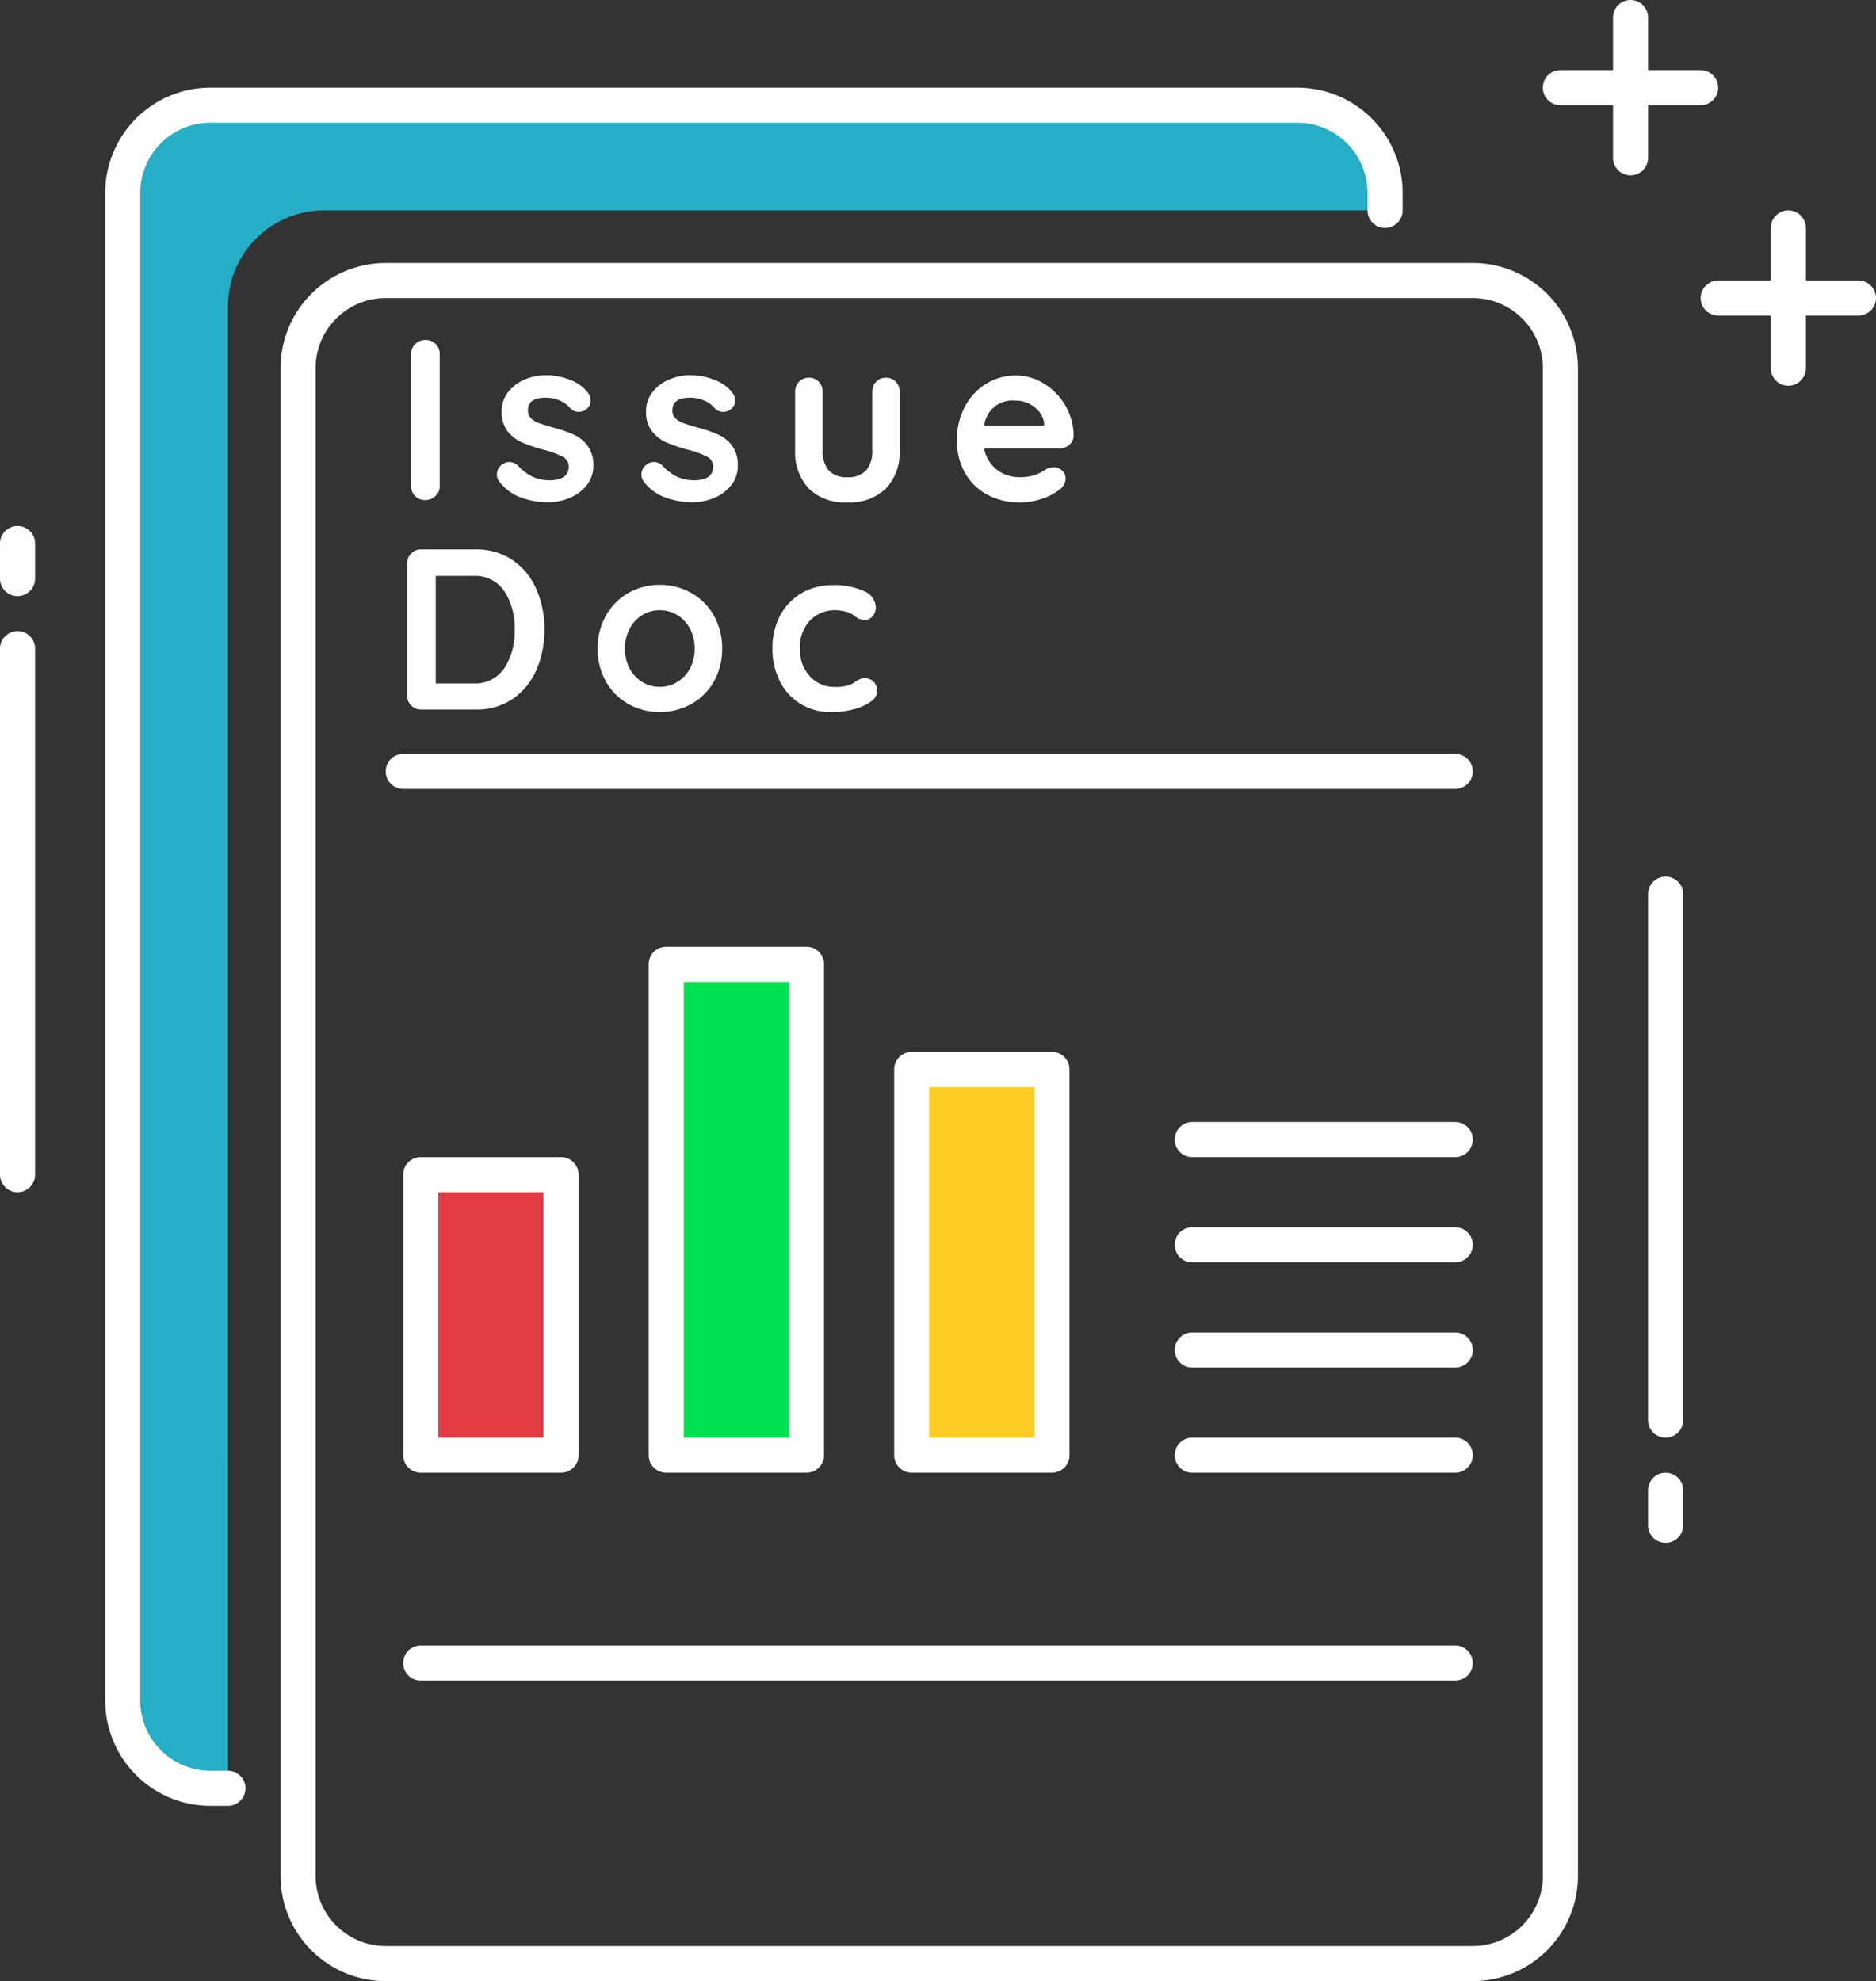 <svg xmlns="http://www.w3.org/2000/svg" width="74.096" height="78.251" viewBox="0 0 74.096 78.251">
  <rect x="0" y="0" width="74.096" height="78.251" fill="#333333" stroke="none"/>
  <g id="Report" transform="translate(642.024 -318.46)">
    <g id="Group_3483" data-name="Group 3483" transform="translate(-581.085 321.23)">
      <path id="Path_22315" data-name="Path 22315" d="M-591.792,321.845h-5.54a.692.692,0,0,1-.693-.692.692.692,0,0,1,.693-.693h5.54a.693.693,0,0,1,.692.693A.693.693,0,0,1-591.792,321.845Z" transform="translate(598.024 -320.46)" fill="#fff"/>
    </g>
    <g id="Group_3484" data-name="Group 3484" transform="translate(-578.315 318.46)">
      <path id="Path_22316" data-name="Path 22316" d="M-595.331,325.385a.692.692,0,0,1-.693-.693v-5.54a.692.692,0,0,1,.693-.692.693.693,0,0,1,.692.692v5.54A.693.693,0,0,1-595.331,325.385Z" transform="translate(596.024 -318.46)" fill="#fff"/>
    </g>
    <g id="Group_3485" data-name="Group 3485" transform="translate(-574.853 329.54)">
      <path id="Path_22317" data-name="Path 22317" d="M-587.292,327.845h-5.54a.692.692,0,0,1-.692-.693.692.692,0,0,1,.692-.693h5.54a.693.693,0,0,1,.692.693A.693.693,0,0,1-587.292,327.845Z" transform="translate(593.524 -326.46)" fill="#fff"/>
    </g>
    <g id="Group_3486" data-name="Group 3486" transform="translate(-572.083 326.77)">
      <path id="Path_22318" data-name="Path 22318" d="M-590.831,331.385a.692.692,0,0,1-.693-.692v-5.54a.692.692,0,0,1,.693-.692.693.693,0,0,1,.693.692v5.54A.693.693,0,0,1-590.831,331.385Z" transform="translate(591.524 -324.46)" fill="#fff"/>
    </g>
    <g id="Group_3487" data-name="Group 3487" transform="translate(-637.177 322.615)">
      <path id="Path_22319" data-name="Path 22319" d="M-634.369,329.365a3.8,3.8,0,0,1,3.846-3.75h41.858v-.693a3.463,3.463,0,0,0-3.462-3.462h-42.934a3.462,3.462,0,0,0-3.462,3.462v59.554a3.462,3.462,0,0,0,3.462,3.462h.693Z" transform="translate(638.524 -321.46)" fill="#25aec6"/>
    </g>
    <g id="Group_3488" data-name="Group 3488" transform="translate(-637.869 321.922)">
      <path id="Path_22320" data-name="Path 22320" d="M-634.177,388.824h-.692a4.159,4.159,0,0,1-4.155-4.155V325.115a4.159,4.159,0,0,1,4.155-4.155h42.934a4.16,4.16,0,0,1,4.155,4.155v.693a.693.693,0,0,1-.693.692.692.692,0,0,1-.693-.692v-.693a2.773,2.773,0,0,0-2.77-2.77h-42.934a2.773,2.773,0,0,0-2.77,2.77v59.554a2.773,2.773,0,0,0,2.77,2.77h.692a.693.693,0,0,1,.693.693A.693.693,0,0,1-634.177,388.824Z" transform="translate(639.024 -320.96)" fill="#fff"/>
    </g>
    <g id="Group_3489" data-name="Group 3489" transform="translate(-630.944 328.847)">
      <path id="Path_22321" data-name="Path 22321" d="M-586.935,393.824h-42.934a4.159,4.159,0,0,1-4.155-4.155V330.115a4.159,4.159,0,0,1,4.155-4.155h42.934a4.16,4.16,0,0,1,4.155,4.155v59.554A4.16,4.16,0,0,1-586.935,393.824Zm-42.934-66.479a2.773,2.773,0,0,0-2.77,2.77v59.554a2.773,2.773,0,0,0,2.77,2.77h42.934a2.773,2.773,0,0,0,2.77-2.77V330.115a2.773,2.773,0,0,0-2.77-2.77Z" transform="translate(634.024 -325.96)" fill="#fff"/>
    </g>
    <g id="Group_3490" data-name="Group 3490" transform="translate(-626.097 364.164)">
      <rect id="Rectangle_3719" data-name="Rectangle 3719" width="5.54" height="11.08" transform="translate(0.692 0.693)" fill="#e23b43"/>
      <path id="Path_22322" data-name="Path 22322" d="M-624.292,363.925h-5.54a.692.692,0,0,1-.693-.693v-11.08a.692.692,0,0,1,.693-.692h5.54a.693.693,0,0,1,.693.692v11.08A.693.693,0,0,1-624.292,363.925Zm-4.847-1.385h4.155v-9.695h-4.155Z" transform="translate(630.524 -351.46)" fill="#fff"/>
    </g>
    <g id="Group_3491" data-name="Group 3491" transform="translate(-616.402 355.854)">
      <path id="Path_22343" data-name="Path 22343" d="M0,0H5.54V19.39H0Z" transform="translate(0.692 0.693)" fill="#00e152"/>
      <path id="Path_22323" data-name="Path 22323" d="M-617.292,366.235h-5.54a.692.692,0,0,1-.693-.693v-19.39a.692.692,0,0,1,.693-.693h5.54a.693.693,0,0,1,.693.693v19.39A.693.693,0,0,1-617.292,366.235Zm-4.847-1.385h4.155v-18h-4.155Z" transform="translate(623.524 -345.46)" fill="#fff"/>
    </g>
    <g id="Group_3492" data-name="Group 3492" transform="translate(-606.707 360.009)">
      <rect id="Rectangle_3721" data-name="Rectangle 3721" width="5.54" height="15.235" transform="translate(0.692 0.693)" fill="#ffcc28"/>
      <path id="Path_22324" data-name="Path 22324" d="M-610.292,365.08h-5.54a.692.692,0,0,1-.692-.693V349.152a.692.692,0,0,1,.692-.693h5.54a.693.693,0,0,1,.693.693v15.235A.693.693,0,0,1-610.292,365.08Zm-4.847-1.385h4.155v-13.85h-4.155Z" transform="translate(616.524 -348.46)" fill="#fff"/>
    </g>
    <g id="Group_3493" data-name="Group 3493" transform="translate(-626.789 348.237)">
      <path id="Path_22325" data-name="Path 22325" d="M-588.782,341.345h-41.549a.692.692,0,0,1-.693-.692.692.692,0,0,1,.693-.692h41.549a.693.693,0,0,1,.693.692A.693.693,0,0,1-588.782,341.345Z" transform="translate(631.024 -339.96)" fill="#fff"/>
    </g>
    <g id="Group_3494" data-name="Group 3494" transform="translate(-595.627 362.779)">
      <path id="Path_22326" data-name="Path 22326" d="M-597.444,351.845h-10.387a.692.692,0,0,1-.692-.693.692.692,0,0,1,.692-.693h10.387a.693.693,0,0,1,.693.693A.693.693,0,0,1-597.444,351.845Z" transform="translate(608.524 -350.46)" fill="#fff"/>
    </g>
    <g id="Group_3495" data-name="Group 3495" transform="translate(-595.627 366.934)">
      <path id="Path_22327" data-name="Path 22327" d="M-597.444,354.845h-10.387a.692.692,0,0,1-.692-.693.692.692,0,0,1,.692-.693h10.387a.693.693,0,0,1,.693.693A.693.693,0,0,1-597.444,354.845Z" transform="translate(608.524 -353.46)" fill="#fff"/>
    </g>
    <g id="Group_3496" data-name="Group 3496" transform="translate(-595.627 371.089)">
      <path id="Path_22328" data-name="Path 22328" d="M-597.444,357.845h-10.387a.692.692,0,0,1-.692-.692.692.692,0,0,1,.692-.693h10.387a.693.693,0,0,1,.693.693A.693.693,0,0,1-597.444,357.845Z" transform="translate(608.524 -356.46)" fill="#fff"/>
    </g>
    <g id="Group_3497" data-name="Group 3497" transform="translate(-595.627 375.244)">
      <path id="Path_22329" data-name="Path 22329" d="M-597.444,360.845h-10.387a.692.692,0,0,1-.692-.693.692.692,0,0,1,.692-.693h10.387a.693.693,0,0,1,.693.693A.693.693,0,0,1-597.444,360.845Z" transform="translate(608.524 -359.46)" fill="#fff"/>
    </g>
    <g id="Group_3498" data-name="Group 3498" transform="translate(-626.097 383.455)">
      <path id="Path_22330" data-name="Path 22330" d="M-588.975,366.774h-40.857a.692.692,0,0,1-.693-.693.691.691,0,0,1,.693-.693h40.857a.692.692,0,0,1,.693.693A.693.693,0,0,1-588.975,366.774Z" transform="translate(630.524 -365.389)" fill="#fff"/>
    </g>
    <g id="Group_3499" data-name="Group 3499" transform="translate(-642.024 339.235)">
      <path id="Path_22331" data-name="Path 22331" d="M-641.331,336.23a.692.692,0,0,1-.693-.692v-1.385a.692.692,0,0,1,.693-.692.693.693,0,0,1,.693.692v1.385A.693.693,0,0,1-641.331,336.23Z" transform="translate(642.024 -333.46)" fill="#fff"/>
    </g>
    <g id="Group_3500" data-name="Group 3500" transform="translate(-642.024 343.389)">
      <path id="Path_22332" data-name="Path 22332" d="M-641.331,358.62a.692.692,0,0,1-.693-.692V337.152a.692.692,0,0,1,.693-.693.693.693,0,0,1,.693.693v20.775A.693.693,0,0,1-641.331,358.62Z" transform="translate(642.024 -336.46)" fill="#fff"/>
    </g>
    <g id="Group_3501" data-name="Group 3501" transform="translate(-576.93 376.629)">
      <path id="Path_22333" data-name="Path 22333" d="M-594.331,363.23a.692.692,0,0,1-.693-.692v-1.385a.692.692,0,0,1,.693-.692.693.693,0,0,1,.693.692v1.385A.693.693,0,0,1-594.331,363.23Z" transform="translate(595.024 -360.46)" fill="#fff"/>
    </g>
    <g id="Group_3502" data-name="Group 3502" transform="translate(-576.93 353.084)">
      <path id="Path_22334" data-name="Path 22334" d="M-594.331,365.62a.692.692,0,0,1-.693-.693V344.152a.692.692,0,0,1,.693-.693.693.693,0,0,1,.693.693v20.775A.693.693,0,0,1-594.331,365.62Z" transform="translate(595.024 -343.46)" fill="#fff"/>
    </g>
    <g id="Group_3503" data-name="Group 3503" transform="translate(-625.942 331.889)">
      <path id="Path_22335" data-name="Path 22335" d="M-629.342,334.32a.566.566,0,0,1-.4.158.546.546,0,0,1-.4-.158.535.535,0,0,1-.158-.393v-5.22a.524.524,0,0,1,.163-.393.571.571,0,0,1,.416-.158.538.538,0,0,1,.388.158.528.528,0,0,1,.162.393v5.22A.512.512,0,0,1-629.342,334.32Z" transform="translate(630.456 -328.156)" fill="#fff"/>
      <path id="Path_22336" data-name="Path 22336" d="M-627.853,333.068a.473.473,0,0,1,.234-.4.481.481,0,0,1,.262-.082.51.51,0,0,1,.361.172,1.942,1.942,0,0,0,.565.417,1.687,1.687,0,0,0,.709.134q.7-.027.705-.533a.43.43,0,0,0-.24-.4,3.306,3.306,0,0,0-.745-.271,6.514,6.514,0,0,1-.855-.289,1.509,1.509,0,0,1-.568-.438,1.209,1.209,0,0,1-.24-.791,1.2,1.2,0,0,1,.248-.753,1.631,1.631,0,0,1,.651-.5,2.1,2.1,0,0,1,.853-.176,2.611,2.611,0,0,1,.921.172,1.593,1.593,0,0,1,.723.506.509.509,0,0,1,.118.325.424.424,0,0,1-.172.344.463.463,0,0,1-.289.1.442.442,0,0,1-.326-.126,1.129,1.129,0,0,0-.42-.316,1.378,1.378,0,0,0-.582-.118c-.458,0-.687.165-.687.5a.425.425,0,0,0,.126.32.849.849,0,0,0,.32.19c.13.046.313.1.547.168a5.808,5.808,0,0,1,.813.28,1.4,1.4,0,0,1,.551.442,1.278,1.278,0,0,1,.226.787,1.208,1.208,0,0,1-.262.773,1.671,1.671,0,0,1-.673.5,2.189,2.189,0,0,1-.845.172,3.077,3.077,0,0,1-1.111-.2,1.843,1.843,0,0,1-.839-.641A.431.431,0,0,1-627.853,333.068Z" transform="translate(631.397 -327.767)" fill="#fff"/>
      <path id="Path_22337" data-name="Path 22337" d="M-623.731,333.068a.473.473,0,0,1,.234-.4.481.481,0,0,1,.262-.082.51.51,0,0,1,.361.172,1.943,1.943,0,0,0,.565.417,1.687,1.687,0,0,0,.709.134q.7-.027.7-.533a.43.43,0,0,0-.24-.4,3.31,3.31,0,0,0-.745-.271,6.443,6.443,0,0,1-.854-.289,1.507,1.507,0,0,1-.568-.438,1.209,1.209,0,0,1-.241-.791,1.192,1.192,0,0,1,.249-.753,1.632,1.632,0,0,1,.651-.5,2.09,2.09,0,0,1,.853-.176,2.611,2.611,0,0,1,.921.172,1.594,1.594,0,0,1,.723.506.509.509,0,0,1,.118.325.424.424,0,0,1-.172.344.463.463,0,0,1-.289.1.439.439,0,0,1-.325-.126,1.129,1.129,0,0,0-.42-.316,1.381,1.381,0,0,0-.583-.118c-.457,0-.686.165-.686.5a.425.425,0,0,0,.126.32.851.851,0,0,0,.32.19c.13.046.312.1.547.168a5.816,5.816,0,0,1,.813.28,1.4,1.4,0,0,1,.551.442,1.278,1.278,0,0,1,.226.787,1.207,1.207,0,0,1-.262.773,1.67,1.67,0,0,1-.673.5,2.189,2.189,0,0,1-.845.172,3.078,3.078,0,0,1-1.111-.2,1.853,1.853,0,0,1-.841-.641A.439.439,0,0,1-623.731,333.068Z" transform="translate(632.984 -327.767)" fill="#fff"/>
      <path id="Path_22338" data-name="Path 22338" d="M-615.374,329.39a.542.542,0,0,1,.154.393v2.294a2.1,2.1,0,0,1-.537,1.528,2.043,2.043,0,0,1-1.53.551,2.029,2.029,0,0,1-1.528-.551,2.111,2.111,0,0,1-.533-1.528v-2.294a.542.542,0,0,1,.154-.393.521.521,0,0,1,.389-.158.518.518,0,0,1,.388.158.542.542,0,0,1,.154.393v2.294a1.185,1.185,0,0,0,.244.819.946.946,0,0,0,.733.266.954.954,0,0,0,.74-.266,1.178,1.178,0,0,0,.245-.819v-2.294a.541.541,0,0,1,.152-.393.521.521,0,0,1,.389-.158A.518.518,0,0,1-615.374,329.39Z" transform="translate(634.671 -327.742)" fill="#fff"/>
      <path id="Path_22339" data-name="Path 22339" d="M-610.3,331.912a.57.57,0,0,1-.38.136h-2.98a1.368,1.368,0,0,0,.5.837,1.4,1.4,0,0,0,.877.3,1.936,1.936,0,0,0,.579-.068,1.537,1.537,0,0,0,.33-.144l.166-.1a.7.7,0,0,1,.307-.082.446.446,0,0,1,.325.136.434.434,0,0,1,.136.316.564.564,0,0,1-.254.443,2.148,2.148,0,0,1-.677.352,2.637,2.637,0,0,1-.859.145,2.663,2.663,0,0,1-1.323-.317,2.209,2.209,0,0,1-.873-.871,2.559,2.559,0,0,1-.306-1.252,2.76,2.76,0,0,1,.325-1.363,2.3,2.3,0,0,1,.857-.9,2.218,2.218,0,0,1,1.138-.312,2.106,2.106,0,0,1,1.125.326,2.439,2.439,0,0,1,.845.875,2.36,2.36,0,0,1,.316,1.192A.467.467,0,0,1-610.3,331.912Zm-3.352-.767h2.367v-.064a.929.929,0,0,0-.37-.65,1.17,1.17,0,0,0-.759-.271A1.122,1.122,0,0,0-613.654,331.145Z" transform="translate(636.446 -327.767)" fill="#fff"/>
      <path id="Path_22340" data-name="Path 22340" d="M-626.243,334.554a2.659,2.659,0,0,1,.931,1.138,3.89,3.89,0,0,1,.321,1.6,3.9,3.9,0,0,1-.321,1.6,2.659,2.659,0,0,1-.931,1.138,2.506,2.506,0,0,1-1.458.42h-2.159a.534.534,0,0,1-.393-.158.534.534,0,0,1-.158-.393v-5.221a.531.531,0,0,1,.158-.392.534.534,0,0,1,.393-.158h2.159A2.506,2.506,0,0,1-626.243,334.554Zm-.33,4.263a2.653,2.653,0,0,0,.407-1.522,2.64,2.64,0,0,0-.411-1.522,1.378,1.378,0,0,0-1.215-.6h-1.492v4.245h1.492A1.373,1.373,0,0,0-626.573,338.817Z" transform="translate(630.412 -325.855)" fill="#fff"/>
      <path id="Path_22341" data-name="Path 22341" d="M-620.389,338.952a2.3,2.3,0,0,1-.891.889,2.5,2.5,0,0,1-1.242.316,2.5,2.5,0,0,1-1.246-.316,2.313,2.313,0,0,1-.885-.889,2.589,2.589,0,0,1-.325-1.3,2.589,2.589,0,0,1,.325-1.3,2.347,2.347,0,0,1,.885-.895,2.471,2.471,0,0,1,1.246-.32,2.474,2.474,0,0,1,1.242.32,2.332,2.332,0,0,1,.891.895,2.589,2.589,0,0,1,.326,1.3A2.589,2.589,0,0,1-620.389,338.952Zm-.945-2.087a1.363,1.363,0,0,0-.5-.537,1.306,1.306,0,0,0-.691-.19,1.3,1.3,0,0,0-.69.19,1.363,1.363,0,0,0-.5.537,1.663,1.663,0,0,0-.186.791,1.629,1.629,0,0,0,.186.785,1.37,1.37,0,0,0,.5.533,1.3,1.3,0,0,0,.69.19,1.306,1.306,0,0,0,.691-.19,1.37,1.37,0,0,0,.5-.533,1.629,1.629,0,0,0,.186-.785A1.663,1.663,0,0,0-621.334,336.865Z" transform="translate(632.503 -325.465)" fill="#fff"/>
      <path id="Path_22342" data-name="Path 22342" d="M-616.383,335.383a.719.719,0,0,1,.47.637.539.539,0,0,1-.118.348.37.37,0,0,1-.306.15.589.589,0,0,1-.235-.04.822.822,0,0,1-.176-.109,1.473,1.473,0,0,0-.168-.112,1.072,1.072,0,0,0-.266-.082,1.53,1.53,0,0,0-.285-.036,1.366,1.366,0,0,0-1.061.42,1.561,1.561,0,0,0-.384,1.1,1.545,1.545,0,0,0,.388,1.079,1.281,1.281,0,0,0,.994.429,1.519,1.519,0,0,0,.659-.109,1.079,1.079,0,0,0,.148-.094,1.082,1.082,0,0,1,.177-.1.5.5,0,0,1,.2-.036.46.46,0,0,1,.357.144.532.532,0,0,1,.13.371.524.524,0,0,1-.252.406,2,2,0,0,1-.669.3,3.384,3.384,0,0,1-.885.112,2.281,2.281,0,0,1-1.224-.326,2.181,2.181,0,0,1-.817-.9,2.807,2.807,0,0,1-.289-1.278,2.724,2.724,0,0,1,.3-1.3,2.229,2.229,0,0,1,.843-.889,2.374,2.374,0,0,1,1.23-.32A2.739,2.739,0,0,1-616.383,335.383Z" transform="translate(634.422 -325.465)" fill="#fff"/>
    </g>
  </g>
</svg>
